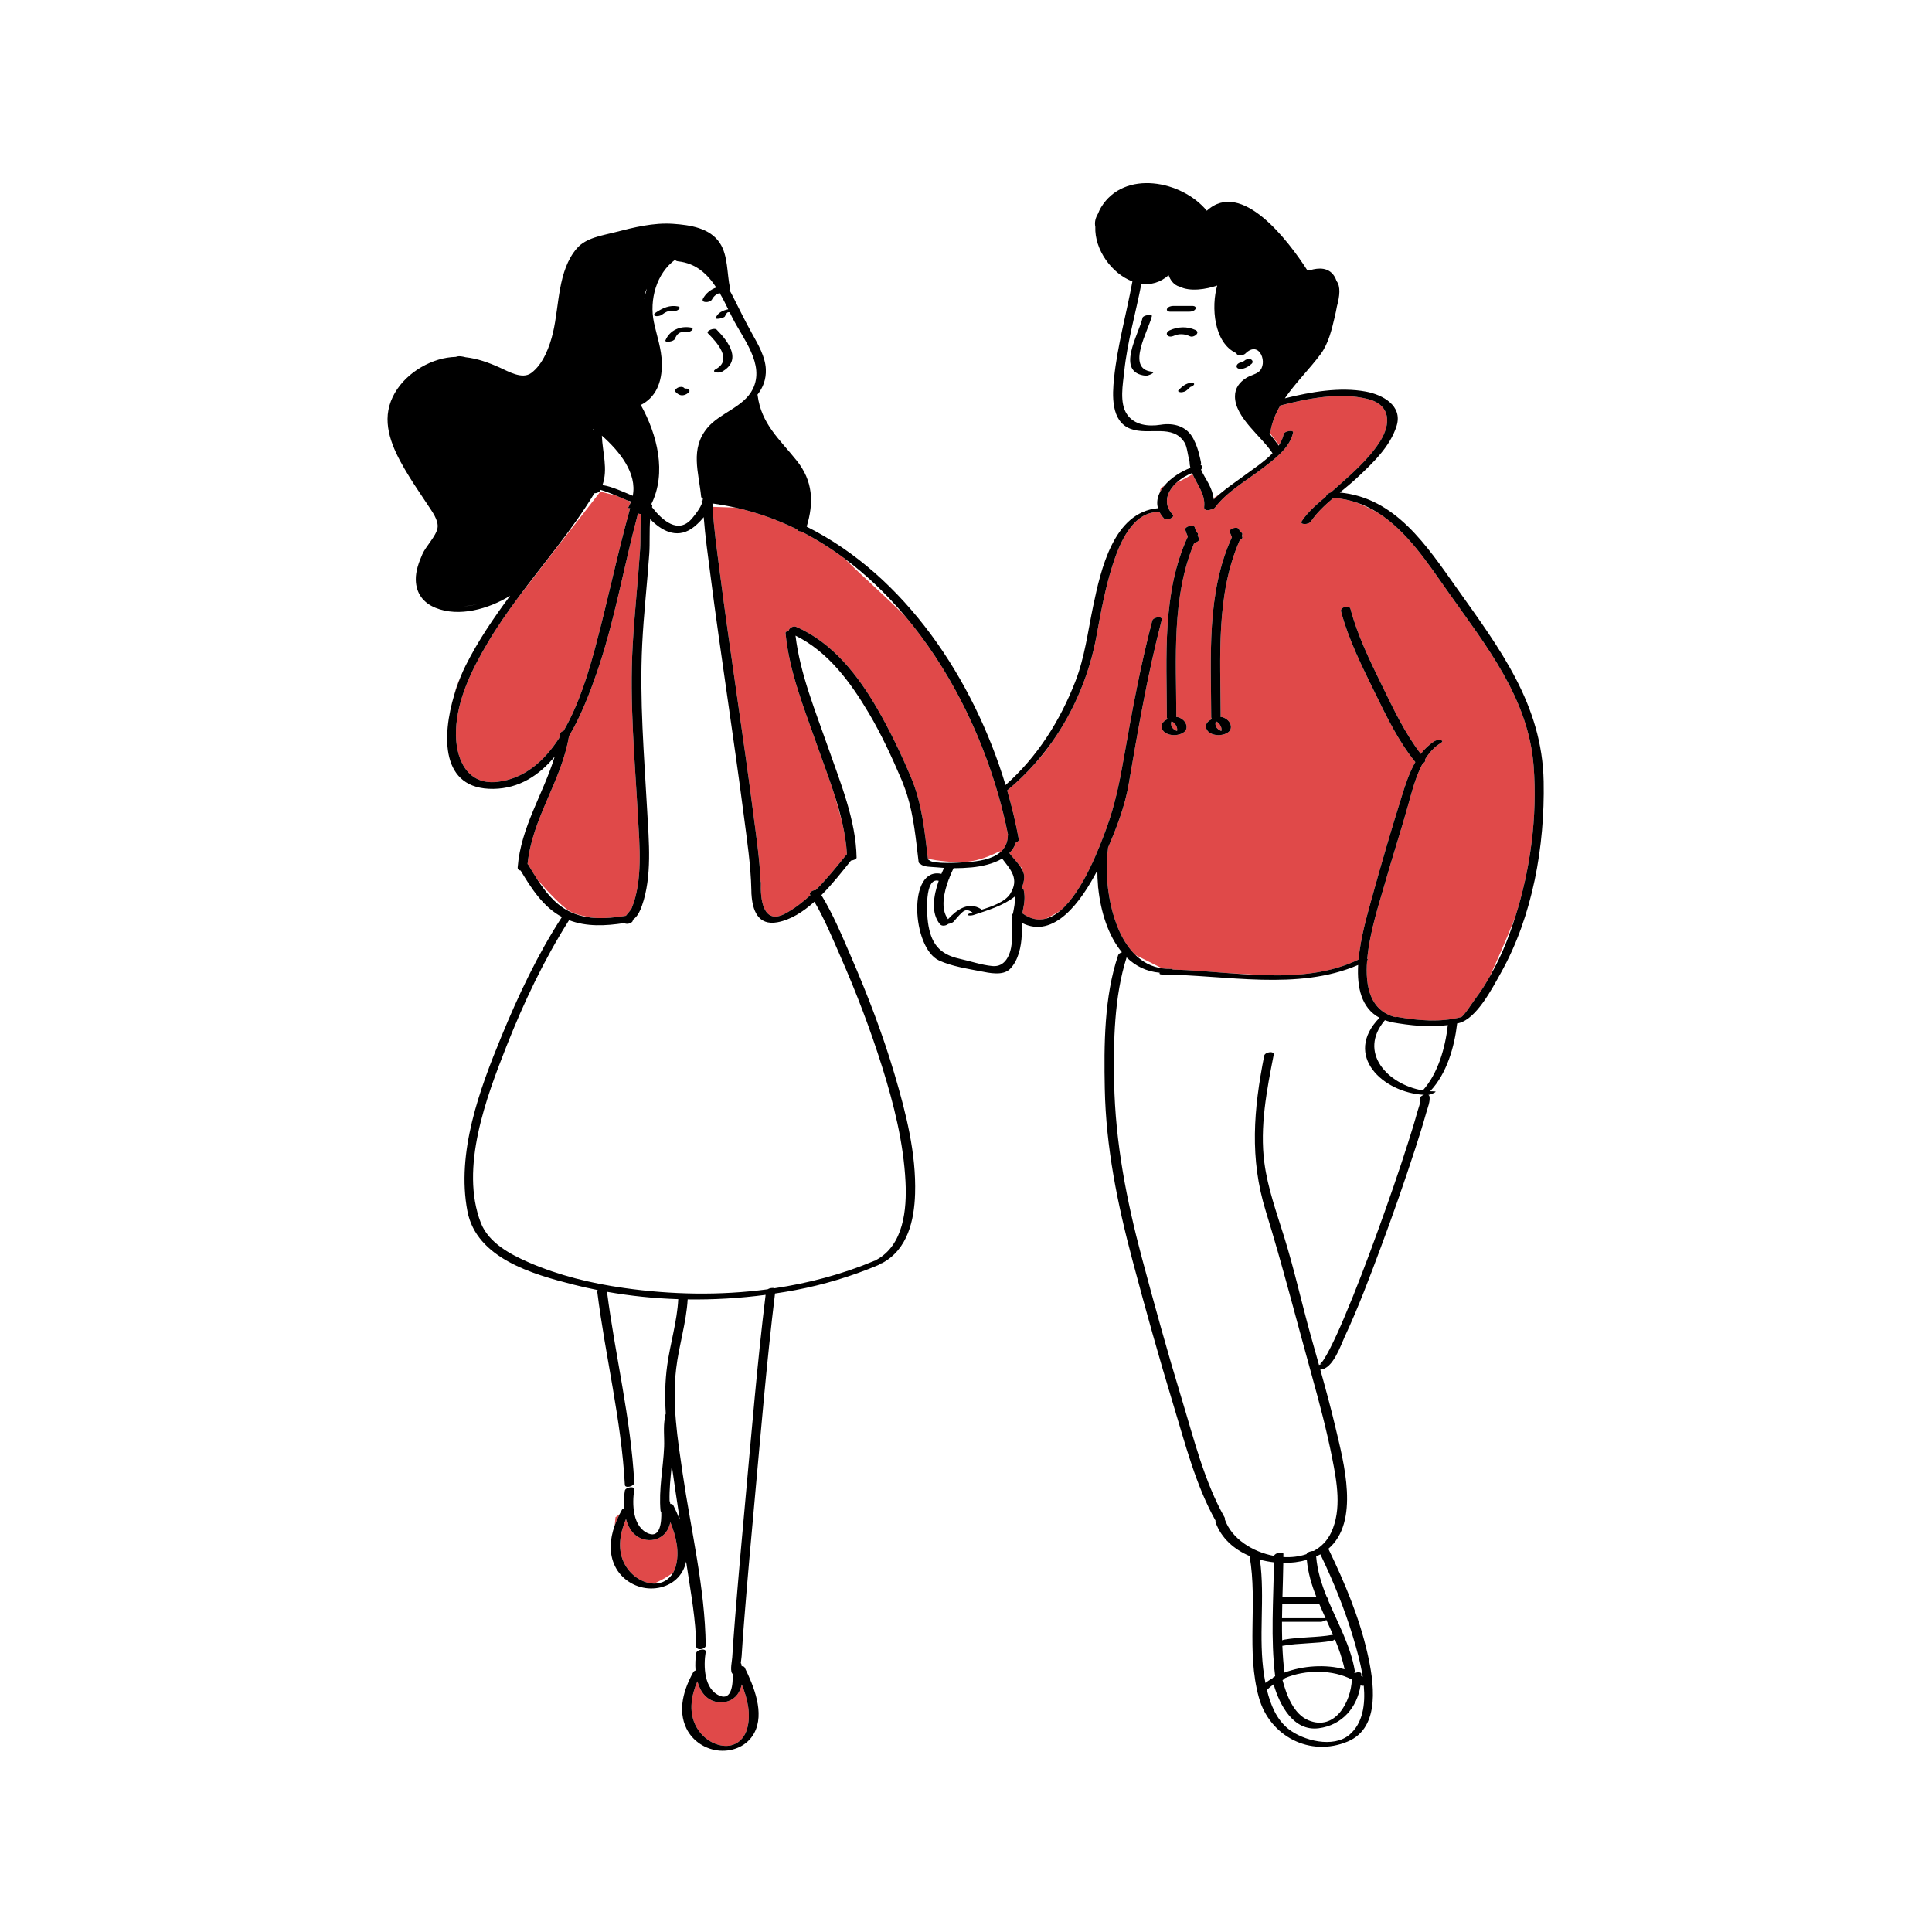 <?xml version="1.0" standalone="no"?>
<svg version="1.1" id="Layer_1" xmlns="http://www.w3.org/2000/svg" xmlns:xlink="http://www.w3.org/1999/xlink" x="0px" y="0px" width="595.28px" height="595.28px" viewBox="0 0 595.28 595.28" enable-background="new 0 0 595.28 595.28" xml:space="preserve">
<path id="color_x5F_2" fill="#e04949" d="M228.55,518.995c1.781,4.433,2.95,9.321,1.592,13.845
	c-1.024,3.409-3.854,5.481-7.398,5.039c-3.795-0.474-7.034-3.201-8.596-6.614c-1.941-4.248-1.077-9.028,0.729-13.219
	c0.87,3.17,2.738,5.843,6.245,6.417c2.261,0.371,4.709-0.516,6.089-2.374C227.904,521.155,228.316,520.1,228.55,518.995z
	 M189.39,470.082c0.432-1.22,0.954-2.411,1.535-3.557l-1.274,0.955L189.39,470.082z M205.211,472.089
	c-1.38,1.858-3.828,2.744-6.089,2.374c-3.507-0.575-5.375-3.248-6.245-6.417c-1.807,4.191-2.671,8.972-0.729,13.219
	c1.562,3.414,4.801,6.141,8.596,6.614c0.253,0.032,0.502,0.047,0.747,0.053c1.104-0.482,3.83-1.754,5.948-3.431
	c0.285-0.509,0.523-1.063,0.703-1.661c1.358-4.524,0.189-9.413-1.592-13.845C206.316,470.1,205.904,471.155,205.211,472.089z
	 M375.817,152.199l-1.892,1.3c0.019,0.133,0.03,0.267,0.044,0.401C374.563,153.313,375.177,152.744,375.817,152.199z
	 M466.793,282.77c-2.694,6.746-5.558,13.244-7.791,18.141c-0.486,0.85-0.978,1.699-1.489,2.534
	c-1.002,1.635-2.119,3.194-3.257,4.736c-0.836,1.133-3.31,5.018-4.08,5.216c-6.498,1.671-13.089,1.076-19.646-0.066
	c-0.18-0.031-0.412-0.004-0.66,0.063c-7.615-1.984-9.275-9.263-8.635-17.416c0.295-0.232,0.259-0.417,0.04-0.544
	c0.761-8.413,3.861-17.637,5.337-22.872c2.287-8.119,4.916-16.137,7.192-24.259c1.122-4,2.345-8.961,4.554-13.069
	c0.584-0.277,0.977-0.748,0.712-1.235c1.262-2.04,2.813-3.8,4.788-5.014c1.662-1.022-0.922-1.186-1.75-0.677
	c-1.728,1.062-3.144,2.43-4.341,3.982c-4.944-6.458-8.394-13.813-11.963-21.107c-3.743-7.648-7.509-15.333-9.706-23.591
	c-0.346-1.298-3.244-0.522-2.898,0.776c2.336,8.776,6.438,16.915,10.415,25.04c3.647,7.45,7.213,14.933,12.475,21.404
	c-1.853,3.229-3.058,6.93-4.138,10.384c-3.254,10.403-6.336,20.913-9.236,31.42c-1.404,5.088-3.496,12.254-4.123,19.044
	c-8.635,4.201-18.418,5.068-28.369,4.83c-3.53-0.203-7.635-0.429-11.691-0.648c-5.877-0.447-11.677-0.97-17.197-1.11
	c-0.001-0.136-0.2-0.227-0.736-0.213c-0.869,0.022-1.695-0.039-2.498-0.148l-8.248-4.124c-7.83-7.618-9.828-23.612-8.437-32.842
	c0.01-0.064-0.007-0.117-0.033-0.165c2.69-6.232,5.237-12.9,6.385-19.6c2.907-16.971,5.826-33.951,10.179-50.623
	c0.343-1.314-2.614-0.936-2.926,0.258c-3.546,13.584-6.144,27.373-8.557,41.196c-1.385,7.936-2.797,15.229-5.563,22.778
	c-2.081,5.679-7.169,19.283-14.046,25.222c-1.609,1.085-3.314,1.973-4.665,2.601c-2.269,0.576-4.675,0.156-7.185-1.655
	c0.038-0.258,0.078-0.517,0.133-0.776c0.48-2.302,0.779-4.058,0.295-6.381c-0.072-0.347-0.332-0.546-0.664-0.632
	c0.479-0.984,0.749-2.079,0.807-3.266c0.039-0.815-0.221-1.625-0.638-2.415l0.047-0.466l-0.562-0.393
	c-1.043-1.559-2.54-3.014-3.426-4.242c0.915-0.918,1.635-2,2.045-3.292c0.531-0.198,0.946-0.487,0.891-0.794
	c-0.925-5.049-2.132-10.143-3.607-15.221c3.105-2.545,5.975-5.352,8.62-8.351c1.819-1.983,3.67-4.26,5.396-6.832
	c6.738-9.618,11.354-20.738,13.488-32.28c1.371-7.417,2.696-14.845,5.002-22.041c2.104-6.568,6.16-16.569,14.432-16.267
	c0.331,0.656,0.783,1.314,1.381,1.968c0.738,0.809,3.505-0.271,2.68-1.175c-3.223-3.53-1.648-7.305,1.326-9.969
	c1.965-0.793,3.767-1.867,4.789-2.524c1.449,3.32,4.04,6.256,3.578,10.194c-0.115,0.983,1.155,1.127,2.063,0.733
	c0.539-0.108,1.055-0.308,1.235-0.55c3.712-4.966,9.69-8.317,14.553-12.039c3.639-2.784,8.59-6.353,9.556-11.142
	c0.183-0.907-2.708-0.412-2.879,0.435c-0.248,1.234-0.772,2.382-1.467,3.462l-2.811-3.747c0.092-0.12,0.156-0.252,0.18-0.397
	c0.465-2.906,1.574-5.564,3.041-8.07c8.453-2.182,18.251-4.14,26.862-2.028c7.304,1.792,7.229,7.793,3.841,13.123
	c-3.586,5.641-9.024,10.227-13.957,14.647c-0.373,0.334-0.757,0.666-1.144,0.999c-0.737,0.203-1.541,0.849-1.494,1.271
	c-2.731,2.303-5.556,4.688-7.48,7.587c-0.825,1.242,2.124,1.128,2.736,0.206c1.802-2.712,4.34-5.089,6.999-7.342
	c2.621,0.181,5.063,0.701,7.354,1.493c1.901,0.823,4.033,1.825,6.223,2.998c9.098,5.693,15.614,15.753,21.858,24.615
	c11.62,16.489,24.647,32.563,26.249,53.521C473.72,251.544,471.57,267.813,466.793,282.77z M369.433,166.093
	c-0.109-0.404-0.254-0.795-0.406-1.183c0.223-0.484,0.017-0.778-0.367-0.915c-0.211-0.514-0.416-1.03-0.561-1.568
	c-0.267-0.988-3.164-0.21-2.898,0.776c0.198,0.735,0.5,1.432,0.787,2.134c-7.982,17.228-6.5,37.118-6.464,55.617
	c0.001,0.266,0.105,0.462,0.275,0.598c-1.189,0.539-2.23,1.437-1.801,2.854c0.511,1.685,2.737,2.236,4.266,2.081
	c1.496-0.152,3.417-0.821,3.335-2.602c-0.068-1.487-1.409-2.609-2.754-2.947c-0.1-0.025-0.212-0.022-0.321-0.027
	c-0.036-0.008-0.077-0.011-0.118-0.015c0.024-0.07,0.038-0.144,0.038-0.22c-0.034-17.66-1.491-36.776,5.53-53.407
	C368.774,167.109,369.578,166.633,369.433,166.093z M382.766,165.426c-0.056-0.114-0.099-0.232-0.149-0.348
	c0.024-0.051,0.046-0.102,0.07-0.153c0.274-0.573-0.049-0.883-0.559-0.985c-0.115-0.285-0.229-0.571-0.362-0.848
	c-0.288-0.594-1.116-0.534-1.657-0.389c-0.346,0.093-1.521,0.588-1.241,1.165c0.261,0.538,0.478,1.095,0.706,1.647
	c-7.892,17.187-6.418,37.002-6.383,55.438c0,0.266,0.105,0.462,0.275,0.598c-1.189,0.539-2.23,1.437-1.801,2.854
	c0.511,1.685,2.737,2.236,4.266,2.081c1.496-0.152,3.416-0.821,3.335-2.602c-0.068-1.487-1.409-2.609-2.754-2.947
	c-0.101-0.025-0.212-0.022-0.321-0.027c-0.036-0.008-0.077-0.011-0.118-0.015c0.024-0.07,0.038-0.144,0.038-0.22
	c-0.034-17.968-1.548-37.445,5.9-54.277C382.454,166.184,382.96,165.826,382.766,165.426z M338.317,273.48l0.072,0.185
	c-0.027-0.266-0.049-0.529-0.072-0.794V273.48z M374.667,222.234c-0.285,0.489-0.21,1.355,0.101,1.828
	c0.313,0.475,0.778,0.85,1.309,1.063c0.083,0.034,0.171,0.061,0.257,0.089c0.124-0.484-0.016-1.076-0.209-1.483
	C375.812,223.074,375.308,222.544,374.667,222.234z M363.23,225.357c0.006,0.001,0.013,0.003,0.019,0.004
	C363.69,225.426,363.544,225.338,363.23,225.357z M361,222.234c-0.286,0.489-0.21,1.355,0.101,1.828
	c0.313,0.475,0.779,0.85,1.309,1.063c0.084,0.034,0.171,0.061,0.258,0.089c0.123-0.484-0.017-1.076-0.21-1.483
	C362.146,223.074,361.641,222.544,361,222.234z M358.69,149.748c-1.045,0.419-1.299,1.123-1.225,1.812
	C357.799,150.934,358.214,150.328,358.69,149.748z M376.896,225.357c0.007,0.001,0.013,0.003,0.019,0.004
	C377.358,225.426,377.211,225.338,376.896,225.357z M278.762,189.678c-6.871-6.779-13.801-12.886-17.111-16.197
	c-0.521-0.521-1.103-1.063-1.725-1.617c-4.126-3.05-8.474-5.766-13.031-8.102c-0.593,0.027-1.159-0.193-1.318-0.665
	c-5.96-2.93-12.276-5.202-18.933-6.694l-7.065-0.235c0.358,6.717,1.346,13.448,2.198,20.084c1.595,12.415,3.382,24.805,5.156,37.195
	c1.77,12.359,3.569,24.717,5.156,37.102c0.893,6.965,1.969,14.034,2.266,21.081c0.057,0.102,0.091,0.22,0.085,0.364
	c-0.197,4.892,0.601,13.223,7.546,9.473c2.779-1.5,5.331-3.453,7.711-5.645c-0.018-0.029-0.035-0.06-0.054-0.088
	c-0.489-0.758,0.743-1.462,1.721-1.512c3.438-3.429,6.525-7.286,9.438-10.887c0.044-0.054,0.096-0.104,0.155-0.151
	c-0.19-3.315-0.729-6.627-1.49-9.919c-0.655-2.421-1.391-5.083-2.17-7.815c-1.681-5.291-3.674-10.489-5.432-15.516
	c-3.942-11.273-8.702-22.912-9.831-34.898c-0.029-0.305,0.43-0.574,0.988-0.753c0.113-0.759,1.393-1.539,2.287-1.15
	c11.221,4.876,19.102,14.975,25.061,25.331c3.915,6.806,7.321,13.896,10.363,21.132c3.387,8.062,4.154,16.439,5.184,25.034
	c2.853,0.544,7.922,1.299,12.4,0.851c3.295-0.33,6.913-1.799,9.732-3.201l0.154,0.307c0.274-0.238,0.527-0.497,0.762-0.774
	c0.951-1.13,1.548-2.587,1.563-4.504c0-0.069,0.015-0.136,0.039-0.201c-0.811-4.044-1.803-8.115-2.967-12.183
	C301.956,225.209,292.199,205.59,278.762,189.678z M279.496,244.915c-0.427-1.381-0.921-2.751-1.485-4.11
	C278.539,242.261,279.039,243.645,279.496,244.915z M139.982,214.038c0.585-1.951,1.246-3.81,1.938-5.507
	C141.094,210.256,140.448,212.099,139.982,214.038z M194.629,279.84c3.464-8.432,2.421-19.354,1.938-28.166
	c-0.971-17.698-2.617-35.103-1.623-52.871c0.551-9.85,1.633-19.667,2.286-29.513c0.216-3.259-0.077-7.179,0.354-10.637l-0.256-0.287
	c-0.332-0.009-0.605-0.081-0.733-0.226c-4.392,16.334-7.225,33.318-12.761,49.263c-2.072,5.97-4.766,13.1-8.517,19.412
	c-2.319,13.855-11.362,25.291-12.769,39.413c0.102,0.072,0.192,0.157,0.26,0.271c0.874,1.471,1.787,3.002,2.768,4.51
	c3.254,3.765,7.485,8.325,10.075,9.805c1.732,0.99,4.569,1.612,7.45,2.003c3.213,0.228,6.506-0.128,9.739-0.644
	C193.526,281.291,194.412,280.369,194.629,279.84z M172.306,227.381c0.067-0.379,0.149-0.753,0.206-1.136
	c0.079-0.538,0.589-0.916,1.162-1.087c4.732-8.178,7.667-17.994,9.707-25.581c3.834-14.259,6.799-28.738,10.769-42.975
	c-0.402-0.001-0.674-0.068-0.596-0.202c0.284-0.487,0.518-0.976,0.723-1.465l-0.529-0.596c-0.448-0.139-0.887-0.337-1.337-0.528
	c-0.89-0.377-1.776-0.764-2.667-1.141l-4.759-1.19c0,0-13.73,17.545-25.489,32.849c-3.252,4.397-6.371,8.889-9.161,13.606
	c-4.848,8.195-9.494,17.432-9.84,27.146c-0.29,8.111,3.046,16.916,12.699,15.828C161.563,239.966,167.705,234.491,172.306,227.381z"></path>
<path id="color_x5F_1" d="M220.829,101.582c3.752,3.796,7.887,9.493,1.553,12.992c-0.938,0.518-3.508,0.094-1.797-0.852
	c5.218-2.882,0.284-8.245-2.447-11.008C217.372,101.939,220.117,100.861,220.829,101.582z M211.847,119.771
	c-0.277-0.077-0.556-0.065-0.827-0.019c-0.069-0.069-0.136-0.142-0.2-0.205c-0.497-0.495-1.358-0.379-1.941-0.117
	c-0.385,0.173-1.233,0.819-0.73,1.318c0.427,0.425,0.84,0.797,1.428,0.973c0.934,0.28,1.893-0.168,2.594-0.746
	C212.683,120.552,212.413,119.927,211.847,119.771z M212.888,100.926c-3.285-0.583-6.512,0.795-7.847,3.928
	c-0.335,0.786,2.513,0.46,2.885-0.412c0.653-1.535,1.471-2.371,3.153-2.072c0.669,0.119,1.521-0.128,2.049-0.549
	C213.599,101.444,213.462,101.027,212.888,100.926z M207.083,95.883c0.66,0.139,1.533-0.129,2.049-0.549
	c0.478-0.39,0.321-0.803-0.248-0.922c-2.504-0.525-4.742,0.511-6.782,1.869c-0.327,0.217-0.934,0.761-0.281,1.032
	c0.597,0.248,1.524,0.049,2.045-0.297C204.907,96.322,205.786,95.611,207.083,95.883z M354.914,114.521
	c-8.179-0.81-0.966-12.885,0.002-17.116c0.167-0.731-2.691-0.276-2.865,0.484c-1.173,5.135-8.558,16.937,1.002,17.884
	C353.718,115.839,356.402,114.669,354.914,114.521z M366.646,103.617c1.193,0.551,3.35-1.166,1.676-1.939
	c-2.553-1.179-5.447-1.043-7.977,0.125c-0.515,0.238-1.126,0.901-0.688,1.48c0.441,0.584,1.389,0.476,1.966,0.209
	C363.289,102.722,365.002,102.858,366.646,103.617z M367.075,117.929c-1.681,0.143-2.785,1.11-3.925,2.248
	c-0.499,0.5,0.427,0.695,0.741,0.688c0.691-0.015,1.431-0.254,1.925-0.748c0.202-0.203,0.396-0.393,0.603-0.579
	c0.131-0.118,0.269-0.229,0.407-0.339c0.001,0,0.001,0,0.001-0.001c0.383-0.111,0.744-0.284,0.989-0.581
	C368.239,118.105,367.458,117.897,367.075,117.929z M360.438,96.038c2,0,4,0,6,0c0.67,0,1.525-0.201,1.904-0.819
	c0.357-0.581-0.3-0.961-0.814-0.961c-2,0-4,0-6,0c-0.67,0-1.525,0.201-1.904,0.819C359.267,95.658,359.924,96.038,360.438,96.038z
	 M462.442,299.762c-2.732,4.875-7.494,14.139-12.98,15.471c-0.164,0.04-0.33,0.062-0.494,0.099
	c-0.837,7.26-3.17,15.335-8.167,20.728c-0.054,0.058-0.139,0.113-0.239,0.165c0.457,0.029,0.916,0.047,1.374,0.044
	c1.333-0.007-1.186,1.021-1.843,1.085c0.174,0.085,0.299,0.216,0.34,0.405c0.33,1.535-0.593,3.669-0.993,5.106
	c-1.011,3.631-2.142,7.229-3.304,10.814c-3.336,10.285-6.909,20.497-10.676,30.632c-3.452,9.287-6.955,18.609-11.145,27.594
	c-1.24,2.66-3.604,9.921-7.512,10.098c1.651,5.91,3.266,11.832,4.673,17.804c2.525,10.718,7.62,29.115-2.263,37.468
	c0.094,0.06,0.171,0.133,0.219,0.231c4.904,10.134,9.354,20.773,11.873,31.773c1.96,8.559,4.328,22.934-6.003,27.293
	c-11.675,4.928-24.126-1.646-27.417-13.529c-3.96-14.292-0.346-29.113-2.852-43.507c-0.005-0.03,0.001-0.059,0.001-0.088
	c-4.77-2.02-8.74-5.486-10.501-10.412c-0.06-0.167-0.046-0.324,0.012-0.472c-6.082-10.839-9.35-23.658-12.94-35.463
	c-4.51-14.825-8.675-29.755-12.659-44.729c-4.635-17.415-8.191-34.878-8.545-52.978c-0.26-13.293-0.217-28.321,4.123-41.101
	c0.138-0.405,0.625-0.709,1.164-0.875c-4.256-5.108-6.545-12.581-7.299-19.753c-0.027-0.266-0.049-0.529-0.072-0.794
	c-0.143-1.589-0.211-3.156-0.209-4.675c-4.985,9.587-13.336,21.266-23.29,16.141c-0.004,1.222,0.045,2.448,0,3.696
	c-0.129,3.564-1.031,7.923-3.628,10.522c-2.172,2.174-6.396,1.221-8.959,0.722c-4.184-0.814-9.012-1.544-12.888-3.334
	c-8.412-3.885-9.782-29.035,0.712-26.687c0.271-0.653,0.546-1.268,0.814-1.842c-0.826-0.048-1.65-0.109-2.473-0.196
	c-1.244-0.133-3.771-0.025-4.754-0.982c-0.004-0.003-0.004-0.006-0.008-0.01c-0.318-0.1-0.557-0.319-0.602-0.69
	c-0.841-7.015-1.471-13.937-3.538-20.621c-0.427-1.381-0.921-2.751-1.485-4.11c-0.061-0.144-0.114-0.289-0.176-0.433
	c-3.008-7.029-6.212-14.016-10.11-20.603c-5.611-9.482-12.519-18.956-22.611-23.917c1.43,11.885,6.208,23.427,10.113,34.634
	c3.74,10.736,8.511,22.247,8.706,33.773c0.008,0.458-0.932,0.795-1.742,0.916c-2.597,3.253-5.658,7.173-9.104,10.629
	c3.665,5.992,6.431,12.714,9.203,19.113c5.104,11.778,9.72,23.814,13.356,36.131c3.486,11.813,6.693,24.365,6.31,36.783
	c-0.253,8.197-2.296,17.09-10.057,21.308c-0.169,0.092-0.382,0.149-0.609,0.181c-0.119,0.167-0.344,0.336-0.715,0.492
	c-8.181,3.438-16.692,6.015-25.413,7.672c-2.106,0.4-4.229,0.747-6.359,1.066c-2.574,21.03-4.313,42.191-6.246,63.286
	c-1.117,12.192-2.219,24.388-3.188,36.594c-0.313,3.948-0.629,7.897-0.855,11.852c-0.029,0.507-0.176,1.331-0.26,2.159
	c0.092,0.082,0.156,0.187,0.18,0.319c0.036,0.207,0.065,0.421,0.098,0.632c0.414-0.008,0.767,0.093,0.902,0.368
	c2.791,5.662,6.327,14.138,2.9,20.328c-2.107,3.805-6.348,5.634-10.609,5.314c-4.288-0.322-8.306-2.908-10.207-6.798
	c-2.807-5.741-0.816-12.188,2.13-17.441c0.102-0.181,0.352-0.34,0.661-0.463c-0.147-1.911-0.037-3.81,0.222-5.391
	c0.176-1.075,3.11-1.557,2.908-0.322c-0.708,4.319-0.565,11.567,4.422,13.538c3.546,1.401,4.03-3.499,3.89-6.771
	c-0.087-0.058-0.164-0.126-0.215-0.218c-0.601-1.066,0.017-3.749,0.084-4.881c0.235-3.954,0.54-7.903,0.855-11.852
	c0.976-12.205,2.067-24.401,3.188-36.594c1.936-21.081,3.67-42.228,6.241-63.246c-7.923,1.045-15.974,1.524-24.017,1.407
	c-0.412,7.133-2.723,14.274-3.548,21.371c-1.271,10.93,0.415,21.381,1.993,32.201c2.54,17.424,6.917,35.408,7.114,53.072
	c0.013,1.185-2.907,1.7-2.924,0.267c-0.091-8.121-1.632-16.313-2.833-24.321c-0.09-0.601-0.183-1.201-0.273-1.801
	c-0.227,1.015-0.567,2-1.082,2.929c-2.107,3.805-6.348,5.634-10.609,5.314c-4.288-0.322-8.306-2.908-10.207-6.798
	c-1.978-4.046-1.568-8.44-0.127-12.522c0.432-1.22,0.954-2.411,1.535-3.557c0.232-0.461,0.473-0.917,0.722-1.362
	c0.102-0.181,0.352-0.34,0.661-0.463c-0.147-1.911-0.037-3.81,0.222-5.391c0.176-1.075,3.11-1.557,2.908-0.322
	c-0.708,4.319-0.565,11.567,4.422,13.538c3.525,1.393,4.024-3.442,3.892-6.714c-0.122-0.063-0.205-0.15-0.217-0.275
	c-0.61-6.575,0.818-13.143,1.099-19.71c0.119-2.798-0.319-6.126,0.233-8.899c0.016-0.075,0.054-0.139,0.092-0.203
	c0.029-0.29,0.059-0.58,0.084-0.868c0.008-0.084,0.049-0.165,0.104-0.242c-0.312-4.936-0.267-9.872,0.448-15.009
	c0.931-6.695,3.059-13.544,3.392-20.306c-7.376-0.24-14.728-0.988-21.952-2.27c2.508,19.635,7.337,38.914,8.398,58.731
	c0.068,1.274-2.837,1.922-2.898,0.776c-1.074-20.076-6.021-39.599-8.5-59.5c-0.024-0.196,0.032-0.376,0.135-0.54
	c-2.522-0.5-5.03-1.055-7.513-1.688c-12.477-3.182-29.854-8.062-32.634-22.634c-3.439-18.033,3.723-37.435,10.492-53.86
	c5.184-12.578,11.17-25.3,18.61-36.733c0.009-0.013,0.022-0.024,0.031-0.037c-5.734-3.005-9.507-8.899-12.733-14.309
	c-0.537-0.075-0.958-0.385-0.911-0.991c0.959-12.385,7.903-22.625,11.403-34.117c-4.78,5.75-10.9,9.826-18.876,9.939
	c-16.353,0.232-15.87-16.308-12.057-29.029c0.585-1.951,1.246-3.81,1.938-5.507c0.505-1.236,1.024-2.389,1.542-3.422
	c3.847-7.678,8.637-14.708,13.716-21.542c-6.611,4.074-15.735,6.661-22.959,3.728c-3.794-1.541-5.99-4.455-6.094-8.595
	c-0.068-2.75,0.929-5.421,2.005-7.9c1.081-2.493,4.205-5.536,4.675-8.063c0.447-2.402-1.751-5.24-2.957-7.099
	c-1.93-2.974-3.979-5.873-5.828-8.899c-3.591-5.875-7.689-13.195-6.345-20.367c1.413-7.536,8.223-13.367,15.372-15.524
	c1.841-0.555,3.627-0.827,5.381-0.883c0.214-0.062,0.403-0.113,0.556-0.151c0.535-0.134,1.435-0.01,2.526,0.269
	c3.551,0.394,6.999,1.609,10.507,3.193c2.624,1.185,6.875,3.696,9.637,1.681c3.718-2.714,5.744-8.227,6.755-12.535
	c1.961-8.36,1.424-19.017,7.317-25.868c2.847-3.309,7.797-3.958,11.763-4.986c5.772-1.497,11.921-3.021,17.938-2.595
	c5.22,0.371,11.303,1.247,14.387,5.938c2.552,3.88,2.151,9.458,3.118,13.849c0.047,0.213-0.037,0.412-0.195,0.587
	c0.355,0.609,0.699,1.23,1.021,1.869c1.992,3.953,3.9,7.885,6.07,11.754c1.791,3.191,3.982,7.007,4.145,10.764
	c0.138,3.214-0.9,5.738-2.581,7.876c0.015,0.049,0.033,0.095,0.04,0.15c1.148,8.916,6.8,13.587,12.062,20.174
	c5.001,6.259,5.32,12.902,3.058,20.334c30.285,15.135,51.398,46.93,61.281,79.615c9.77-8.68,16.768-19.711,21.506-31.916
	c2.909-7.494,3.838-15.315,5.476-23.147c2.362-11.3,6.286-28.993,19.983-30.235c-0.495-1.738-0.172-3.445,0.668-5.025
	c0.333-0.626,0.748-1.231,1.225-1.812c2.047-2.494,5.238-4.506,8.096-5.567c-0.155-0.616-0.246-1.252-0.26-1.915
	c-0.537-2.068-0.788-4.643-1.49-5.804c-3.636-6.013-11.002-2.171-16.714-4.333c-6.093-2.306-5.595-10.426-5.055-15.615
	c1.048-10.087,3.823-19.84,5.657-29.791c-6.33-2.406-11.717-9.745-11.431-16.855c-0.287-1.337,0.026-2.695,0.834-4.037
	c0.255-0.657,0.552-1.307,0.934-1.937c7.096-11.72,24.894-8.298,32.587,1.043c10.689-9.862,25.168,9.344,30.889,18.227
	c0.223,0.014,0.534,0.042,0.907,0.088c2.723-0.792,5.689-0.892,7.444,1.782c0.316,0.482,0.557,1.014,0.744,1.577
	c1.287,1.679,0.971,4.63,0.111,7.77c-0.205,1.182-0.456,2.301-0.682,3.269c-0.902,3.866-1.93,8.21-4.331,11.453
	c-3.332,4.5-7.734,8.813-11.036,13.634c7.994-1.979,16.938-3.569,24.987-2.066c5.128,0.958,11.363,4.314,9.452,10.536
	c-1.977,6.431-7.485,11.615-12.258,16.079c-1.606,1.503-3.422,2.974-5.25,4.477c17.189,1.582,26.805,16.441,36.143,29.596
	c13.144,18.514,26.218,35.738,26.659,59.436C476,260.693,472.26,282.245,462.442,299.762z M207.438,484.501
	c0.285-0.509,0.523-1.063,0.703-1.661c1.358-4.524,0.189-9.413-1.592-13.845c-0.233,1.105-0.646,2.161-1.339,3.094
	c-1.38,1.858-3.828,2.744-6.089,2.374c-3.507-0.575-5.375-3.248-6.245-6.417c-1.807,4.191-2.671,8.972-0.729,13.219
	c1.562,3.414,4.801,6.141,8.596,6.614c0.253,0.032,0.502,0.047,0.747,0.053C204.079,487.999,206.216,486.688,207.438,484.501z
	 M209.446,468.216c-0.845-5.547-1.675-11.097-2.463-16.653c-0.383,3.646-0.783,7.304-0.681,10.937
	c0.063,0.072,0.111,0.155,0.13,0.259c0.036,0.207,0.065,0.421,0.098,0.632c0.414-0.008,0.767,0.093,0.902,0.368
	C208.097,465.107,208.802,466.618,209.446,468.216z M228.55,518.995c-0.233,1.105-0.646,2.161-1.339,3.094
	c-1.38,1.858-3.828,2.744-6.089,2.374c-3.507-0.575-5.375-3.248-6.245-6.417c-1.807,4.191-2.671,8.972-0.729,13.219
	c1.562,3.414,4.801,6.141,8.596,6.614c3.544,0.442,6.374-1.629,7.398-5.039C231.5,528.315,230.331,523.427,228.55,518.995z
	 M367.688,135.181c0.853,1.649,1.483,3.359,1.877,5.178c0.133,0.614,0.894,3.111,0.254,2.807c0.841,0.4,0.718,1.04,0.235,1.504
	c0.628,1.537,1.62,2.95,2.395,4.46c0.744,1.452,1.274,2.866,1.478,4.37c0.019,0.133,0.03,0.267,0.044,0.401
	c0.594-0.587,1.207-1.157,1.848-1.701c2.51-2.131,5.314-3.985,7.885-5.899c2.526-1.881,5.861-4.034,8.378-6.649
	c-3.286-5.143-11.588-10.966-11.567-17.549c0.009-2.564,1.409-4.363,3.527-5.688c1.166-0.729,2.684-0.998,3.769-1.838
	c3.061-2.37,0.324-10.077-4.138-5.596c-0.66,0.663-2.739,0.626-2.678-0.135c-7.045-3.116-7.848-14.445-5.949-20.87
	c-3.46,1.188-8.343,1.94-11.517,0.376c-1.998-0.538-2.989-2.238-3.462-3.558c-2.568,2.296-5.498,3.032-8.385,2.637
	c-1.731,9.003-4.336,17.896-5.285,27.027c-0.405,3.897-1.545,9.638,0.824,13.166c2.275,3.388,6.607,3.864,10.416,3.25
	C361.659,130.225,365.695,131.326,367.688,135.181z M225.583,97.75c-0.255-0.512-0.51-1.031-0.766-1.553
	c-0.094,0.007-0.188,0.019-0.279,0.021c-0.258,0.004-0.252-0.049-0.404,0.083c-0.353,0.303-0.562,0.65-0.724,1.084
	c-0.181,0.486-1.288,0.693-1.704,0.77c-0.168,0.031-1.324,0.226-1.149-0.244c0.577-1.547,2.188-2.289,3.819-2.613
	c-0.824-1.678-1.68-3.373-2.621-4.994c-1.03,0.276-1.834,0.933-2.394,1.981c-0.568,1.063-3.507,1.131-2.756-0.274
	c0.888-1.661,2.372-2.827,4.091-3.42c-2.708-4.137-6.221-7.465-11.764-8.071c-0.621-0.068-0.854-0.282-0.846-0.538
	c-5.848,4.194-8.071,12.453-6.601,19.336c0.898,4.201,2.344,8.143,2.438,12.507c0.133,6.169-1.995,10.697-6.479,12.958
	c5.057,9.091,8.056,20.894,3.242,30.547c0.232,0.134,0.351,0.361,0.261,0.694c-0.021,0.081-0.033,0.168-0.054,0.25
	c3.14,4.011,8.11,8.544,12.389,3.391c0.89-1.07,2.592-3.177,3.095-4.92c-0.439-0.095-0.277-0.331,0.115-0.573
	c0.018-0.143,0.048-0.291,0.042-0.425c0.009,0.005,0.019,0.01,0.028,0.015c-0.002-0.081-0.005-0.161-0.006-0.242
	c-0.291-0.065-0.498-0.22-0.523-0.484c-0.735-7.523-3.48-14.7,1.911-21.192c3.878-4.669,11.229-6.38,14.005-11.979
	C235.739,112.221,228.835,104.277,225.583,97.75z M193.349,152.074c0.536,0.23,1.073,0.461,1.61,0.688
	c1.395-6.893-4.021-13.704-9.515-18.54c0.19,5.188,1.953,10.325,0.179,15.264c0.951,0.125,1.845,0.353,2.453,0.551
	C189.87,150.622,191.615,151.331,193.349,152.074z M199.31,88.963c-0.521,0.842-0.732,1.932-0.753,3.142
	C198.73,91.035,198.979,89.984,199.31,88.963z M182.828,132.234c-0.105-0.051-0.178-0.086-0.178-0.086s0.026,0.072,0.071,0.203
	C182.755,132.311,182.788,132.271,182.828,132.234z M146.976,186.203c-1.476,0.307-2.854,0.486-4.139,0.57
	C144.216,186.718,145.604,186.52,146.976,186.203z M153.193,240.909c8.369-0.943,14.512-6.417,19.112-13.528
	c0.067-0.379,0.149-0.753,0.206-1.136c0.079-0.538,0.589-0.916,1.162-1.087c4.732-8.178,7.667-17.994,9.707-25.581
	c3.834-14.259,6.799-28.738,10.769-42.975c-0.402-0.001-0.674-0.068-0.596-0.202c0.284-0.487,0.518-0.976,0.723-1.465
	c0.063-0.147,0.128-0.294,0.184-0.442c-0.242-0.028-0.479-0.082-0.713-0.154c-0.448-0.139-0.887-0.337-1.337-0.528
	c-0.89-0.377-1.776-0.764-2.667-1.141c-0.835-0.353-1.673-0.698-2.523-1.012c-0.729-0.27-1.469-0.523-2.221-0.731
	c-0.053,0.103-0.094,0.207-0.15,0.31c-0.247,0.448-1.025,0.724-1.707,0.755c-6.94,11.422-15.702,21.595-23.646,32.336
	c-3.252,4.397-6.371,8.889-9.161,13.606c-4.848,8.195-9.494,17.432-9.84,27.146C140.204,233.192,143.54,241.997,153.193,240.909z
	 M174.569,280.38c2.705,1.532,5.585,2.229,8.531,2.438c3.213,0.228,6.506-0.128,9.739-0.644c0.687-0.883,1.572-1.805,1.789-2.334
	c3.464-8.432,2.421-19.354,1.938-28.166c-0.971-17.698-2.617-35.103-1.623-52.871c0.551-9.85,1.633-19.667,2.286-29.513
	c0.216-3.259-0.077-7.179,0.354-10.637c0.012-0.098,0.023-0.197,0.037-0.294c-0.101,0.007-0.199,0.009-0.293,0.007
	c-0.332-0.009-0.605-0.081-0.733-0.226c-4.392,16.334-7.225,33.318-12.761,49.263c-2.072,5.97-4.766,13.1-8.517,19.412
	c-2.319,13.855-11.362,25.291-12.769,39.413c0.102,0.072,0.192,0.157,0.26,0.271c0.874,1.471,1.787,3.002,2.768,4.51
	C167.979,274.702,170.805,278.248,174.569,280.38z M250.935,277.841c-3.49,3.12-7.322,5.584-11.431,6.33
	c-5.986,1.086-7.659-3.759-7.955-8.602c-0.005-0.011-0.015-0.021-0.015-0.033c-0.002-0.258-0.015-0.517-0.019-0.775
	c-0.003-0.184-0.009-0.368-0.013-0.552c-0.168-7.642-1.336-15.327-2.313-22.884c-1.6-12.383-3.387-24.742-5.156-37.102
	c-1.773-12.39-3.574-24.779-5.156-37.195c-0.745-5.85-1.605-11.77-2.048-17.69c-1.249,1.534-2.699,2.859-3.8,3.58
	c-4.727,3.1-9.268,0.537-12.705-2.98c-0.287,3.54-0.045,7.382-0.271,10.642c-0.649,9.327-1.726,18.639-2.182,27.977
	c-0.844,17.257,0.595,34.124,1.538,51.318c0.51,9.305,1.568,20.212-1.631,29.22c-0.483,1.361-1.117,2.804-2.187,3.817
	c-0.195,0.186-0.404,0.354-0.612,0.525c0.146,0.929-1.788,1.58-2.642,0.97c-5.721,0.887-11.58,1.192-17.005-0.884
	c-7.69,12.121-14.014,25.472-19.263,38.789c-6.228,15.801-14.461,37.531-7.923,54.457c2.382,6.166,9.082,9.72,14.823,12.217
	c9.281,4.039,19.3,6.442,29.302,7.863c14.545,2.067,29.561,2.363,44.226,0.404c0.593-0.377,1.598-0.548,2.112-0.317
	c10.567-1.573,20.933-4.315,30.781-8.454c0.113-0.047,0.229-0.079,0.344-0.104c0.087-0.072,0.19-0.146,0.332-0.223
	c8.357-4.542,9.363-15.542,8.933-24.056c-0.607-12.024-3.596-23.901-7.189-35.348c-3.615-11.513-7.918-22.816-12.771-33.863
	C256.546,289.209,254.104,283.241,250.935,277.841z M297.96,265.644c3.505-0.252,7.695-0.852,10.244-3.058
	c0.274-0.238,0.527-0.497,0.762-0.774c0.951-1.13,1.548-2.587,1.563-4.504c0-0.069,0.015-0.136,0.039-0.201
	c-0.811-4.044-1.803-8.115-2.967-12.183c-5.645-19.715-15.401-39.334-28.839-55.247c-5.642-6.681-11.931-12.708-18.836-17.814
	c-4.126-3.05-8.474-5.766-13.031-8.102c-0.593,0.027-1.159-0.193-1.318-0.665c-5.96-2.93-12.276-5.202-18.933-6.694
	c-2.332-0.522-4.707-0.949-7.122-1.275c0.015,0.346,0.038,0.693,0.057,1.04c0.358,6.717,1.346,13.448,2.198,20.084
	c1.595,12.415,3.382,24.805,5.156,37.195c1.77,12.359,3.569,24.717,5.156,37.102c0.893,6.965,1.969,14.034,2.266,21.081
	c0.057,0.102,0.091,0.22,0.085,0.364c-0.197,4.892,0.601,13.223,7.546,9.473c2.779-1.5,5.331-3.453,7.711-5.645
	c-0.018-0.029-0.035-0.06-0.054-0.088c-0.489-0.758,0.743-1.462,1.721-1.512c3.438-3.429,6.525-7.286,9.438-10.887
	c0.044-0.054,0.096-0.104,0.155-0.151c-0.19-3.315-0.729-6.627-1.49-9.919c-0.605-2.621-1.349-5.229-2.17-7.815
	c-1.681-5.291-3.674-10.489-5.432-15.516c-3.942-11.273-8.702-22.912-9.831-34.898c-0.029-0.305,0.43-0.574,0.988-0.753
	c0.113-0.759,1.393-1.539,2.287-1.15c11.221,4.876,19.102,14.975,25.061,25.331c3.915,6.806,7.321,13.896,10.363,21.132
	c3.387,8.062,4.154,16.439,5.184,25.034c0.006,0.043,0.011,0.086,0.016,0.13c0.004,0.032-0.002,0.062-0.001,0.092
	c0.155,0.042,0.29,0.108,0.392,0.208C287.64,266.339,295.796,265.8,297.96,265.644z M293.802,267.508
	c-0.412,0.862-0.859,1.867-1.287,2.956c0.013,0.147-0.055,0.301-0.176,0.449c-1.541,4.073-2.637,9.144-0.235,12.299
	c2.689-2.917,6.341-5.589,10.246-3.053c0.06,0.039,0.041,0.104-0.025,0.18c3.421-1.052,7.396-2.468,8.954-4.974
	c2.869-4.617,0.128-7.355-2.496-10.813c-2.773,1.643-6.334,2.417-9.4,2.704C297.53,267.43,295.665,267.515,293.802,267.508z
	 M311.964,282.363c-0.199-0.311-0.107-0.633,0.148-0.904c0.319-1.771,0.733-3.401,0.587-5.251c-0.036,0.029-0.066,0.062-0.103,0.09
	c-3.534,2.8-8.41,4.225-12.624,5.633c-1.069,0.357-2.947,0.089-0.979-0.568c0.209-0.07,0.43-0.141,0.657-0.212
	c-0.01-0.006-0.024-0.009-0.034-0.015c-1.284-0.834-2.113-1.021-3.288,0.097c-0.87,0.829-1.648,1.732-2.418,2.654
	c-0.399,0.479-1.111,0.67-1.701,0.778c-0.002,0-0.018,0.001-0.024,0.002c-0.622,0.568-1.942,0.813-2.524,0.135
	c-2.924-3.407-2.021-8.857-0.428-13.403c-4.49-1.247-3.628,10.475-3.32,12.752c0.857,6.334,3.347,9.846,9.749,11.258
	c3.34,0.736,6.71,1.919,10.121,2.25c3.997,0.388,5.601-3.578,5.94-6.949c0.251-2.48-0.106-4.981,0.127-7.446
	C311.88,282.957,311.921,282.659,311.964,282.363z M395.405,481.557c-0.052,3.485-0.166,6.984-0.26,10.486c3.483,0,6.967,0,10.451,0
	c-1.458-3.69-2.589-7.458-2.942-11.415C400.376,481.271,397.909,481.583,395.405,481.557z M406.503,494.252
	c-3.805,0-7.609,0-11.414,0c-0.033,1.447-0.06,2.895-0.074,4.342c4.472,0,8.943,0,13.415,0
	C407.771,497.15,407.122,495.704,406.503,494.252z M395.166,517.67c1.213,4.574,3.4,10.46,7.971,12.371
	c8.25,3.448,13.142-5.701,13.39-12.548c-5.82-3.091-14.273-3.132-20.65-0.423C395.765,517.309,395.498,517.515,395.166,517.67z
	 M414.286,514.326c-0.653-3.164-1.725-6.222-2.978-9.233c-0.26,0.231-0.601,0.419-0.988,0.488c-4.966,0.884-10.034,0.616-15,1.5
	c-0.075,0.013-0.138,0.017-0.204,0.024c0.109,2.76,0.314,5.512,0.645,8.252C401.503,513.189,408.44,512.765,414.286,514.326z
	 M410.725,503.705c-0.658-1.521-1.347-3.034-2.037-4.546c-0.576,0.273-1.377,0.542-1.653,0.542c-4.01,0-8.02,0-12.029,0
	c-0.011,1.909,0.004,3.816,0.057,5.722c0.178-0.096,0.374-0.171,0.585-0.208c4.966-0.884,10.034-0.616,15-1.5
	C410.675,503.709,410.697,503.709,410.725,503.705z M392.519,481.377c-1.458-0.164-2.906-0.44-4.316-0.83
	c1.644,11.841-0.588,24.008,1.324,35.872c0.112,0.697,0.236,1.406,0.375,2.121c0.695-0.532,1.435-1.028,2.22-1.48
	c0.146-0.244,0.436-0.45,0.781-0.595C391.464,504.874,392.388,493.036,392.519,481.377z M420.206,519.396
	c-0.391,0.053-0.754,0.022-0.994-0.133c-1.028,6.77-5.638,12.313-12.913,13.238c-7.775,0.989-12.004-7.095-13.876-13.53
	c-0.747,0.524-1.441,1.094-2.058,1.721c1.089,4.551,2.941,9.09,6.6,12.011c4.522,3.611,13.891,6.012,18.819,1.798
	C419.911,530.973,420.724,525.246,420.206,519.396z M406.835,478.917c-0.414,0.233-0.85,0.452-1.303,0.658
	c0.35,4.393,1.659,8.553,3.329,12.628c0.449,0.227,0.579,0.661,0.456,1.075c3.002,7.076,6.844,13.956,8.115,21.481
	c0.033,0.197-0.064,0.381-0.237,0.543c0.12,0.05,0.236,0.107,0.355,0.159c0.829-0.323,1.864-0.297,1.882,0.297
	c0.006,0.218-0.005,0.432-0.006,0.648c0.152,0.088,0.303,0.177,0.451,0.269c-0.668-4.42-1.922-8.727-2.904-12.02
	C414.334,495.813,410.829,487.234,406.835,478.917z M438.78,337.331c-12.663-0.655-25.035-12.115-13.767-23.708
	c0.009-0.009,0.022-0.017,0.033-0.026c-5.565-2.979-6.965-9.311-6.578-16.277c-18.63,8.063-40.824,3.063-60.394,2.945
	c-0.782-0.005-0.915-0.258-0.733-0.559c-4.132-0.346-7.511-2.081-10.213-4.712c-3.854,12.05-4.084,26.125-3.841,38.553
	c0.361,18.49,3.811,36.255,8.556,54.05c3.888,14.58,7.914,29.129,12.306,43.565c3.671,12.07,6.916,25.32,13.17,36.384
	c0.121,0.215,0.128,0.423,0.06,0.614c0.018,0.034,0.04,0.063,0.054,0.101c2.07,5.794,8.437,9.91,15.124,11.144
	c0.229-0.986,2.878-1.436,2.876-0.644c-0.001,0.331-0.006,0.662-0.009,0.993c2.481,0.143,4.924-0.139,7.136-0.899
	c0.193-0.614,1.426-1.01,2.213-0.971c2.295-1.251,4.206-3.138,5.424-5.774c3.254-7.04,1.734-15.436,0.293-22.749
	c-1.701-8.638-3.962-17.154-6.32-25.632c-4.695-16.885-8.998-33.824-14.167-50.573c-5.021-16.269-3.747-31.271-0.479-47.87
	c0.232-1.18,3.184-1.601,2.922-0.273c-2.126,10.801-4.337,22.225-2.868,33.269c1.043,7.848,3.745,15.286,6.085,22.811
	c3.096,9.953,5.33,20.107,8.124,30.139c0.869,3.121,1.749,6.24,2.624,9.36c0.357-0.204,0.772-0.34,1.124-0.315
	c-1.363-0.097-0.579,0.077,0.252-1.22c0.687-1.069,1.308-2.178,1.888-3.308c1.592-3.105,3.019-6.293,4.383-9.503
	c3.82-8.987,7.272-18.133,10.593-27.314c3.255-8.998,6.409-18.038,9.3-27.16c0.951-3,1.898-6.005,2.715-9.045
	c0.304-1.129,1.129-2.993,0.871-4.188C437.415,337.983,438.064,337.524,438.78,337.331z M446.098,315.84
	c-5.749,0.77-11.636,0.115-17.327-0.876c-0.156-0.027-0.266-0.068-0.354-0.114c-0.601-0.143-1.166-0.316-1.703-0.512
	c-8.44,9.936,0.891,19.842,11.675,21.641C443.089,330.733,445.323,322.788,446.098,315.84z M466.793,282.77
	c4.777-14.957,6.927-31.226,5.741-46.734c-1.602-20.959-14.629-37.032-26.249-53.521c-6.244-8.861-12.761-18.921-21.858-24.615
	c-1.948-1.218-4.016-2.235-6.223-2.998c-2.291-0.792-4.732-1.312-7.354-1.493c-2.659,2.253-5.197,4.63-6.999,7.342
	c-0.612,0.922-3.562,1.036-2.736-0.206c1.925-2.899,4.749-5.285,7.48-7.587c-0.047-0.422,0.757-1.067,1.494-1.271
	c0.387-0.333,0.771-0.665,1.144-0.999c4.933-4.42,10.371-9.006,13.957-14.647c3.388-5.329,3.463-11.331-3.841-13.123
	c-8.611-2.112-18.409-0.154-26.862,2.028c-1.467,2.506-2.576,5.165-3.041,8.07c-0.023,0.145-0.088,0.277-0.18,0.397
	c-0.043,0.058-0.096,0.112-0.151,0.164c1.004,1.208,1.976,2.438,2.87,3.727c0.032-0.047,0.062-0.096,0.092-0.144
	c0.694-1.08,1.219-2.228,1.467-3.462c0.171-0.847,3.062-1.342,2.879-0.435c-0.966,4.789-5.917,8.357-9.556,11.142
	c-4.862,3.722-10.841,7.072-14.553,12.039c-0.181,0.242-0.696,0.442-1.235,0.55c-0.907,0.394-2.178,0.25-2.063-0.733
	c0.462-3.938-2.129-6.874-3.578-10.194c-0.045-0.104-0.09-0.207-0.133-0.311c-1.629,0.623-3.289,1.611-4.656,2.835
	c-2.975,2.665-4.549,6.439-1.326,9.969c0.825,0.903-1.941,1.984-2.68,1.175c-0.598-0.654-1.05-1.312-1.381-1.968
	c-8.271-0.302-12.328,9.699-14.432,16.267c-2.306,7.196-3.631,14.625-5.002,22.041c-2.135,11.542-6.75,22.662-13.488,32.28
	c-1.667,2.378-3.475,4.654-5.396,6.832c-2.646,3-5.515,5.806-8.62,8.351c1.476,5.079,2.683,10.172,3.607,15.221
	c0.056,0.307-0.359,0.596-0.891,0.794c-0.41,1.292-1.13,2.374-2.045,3.292c0.886,1.229,2.383,2.684,3.426,4.242
	c0.189,0.283,0.362,0.569,0.515,0.858c0.417,0.79,0.677,1.6,0.638,2.415c-0.058,1.187-0.327,2.281-0.807,3.266
	c0.332,0.086,0.592,0.285,0.664,0.632c0.484,2.323,0.186,4.08-0.295,6.381c-0.055,0.259-0.095,0.518-0.133,0.776
	c2.51,1.811,4.916,2.231,7.185,1.655c1.629-0.414,3.188-1.326,4.665-2.601c6.877-5.939,11.965-19.542,14.046-25.222
	c2.767-7.548,4.179-14.842,5.563-22.778c2.413-13.823,5.011-27.612,8.557-41.196c0.312-1.194,3.269-1.572,2.926-0.258
	c-4.353,16.672-7.271,33.652-10.179,50.623c-1.147,6.699-3.694,13.367-6.385,19.6c0.026,0.047,0.043,0.1,0.033,0.165
	c-1.392,9.23,0.606,25.224,8.437,32.842c2.248,2.187,4.979,3.678,8.248,4.124c0.803,0.109,1.629,0.171,2.498,0.148
	c0.536-0.014,0.735,0.077,0.736,0.213c5.521,0.14,11.32,0.663,17.197,1.11c3.884,0.295,7.8,0.555,11.691,0.648
	c9.951,0.238,19.734-0.629,28.369-4.83c0.627-6.79,2.719-13.956,4.123-19.044c2.9-10.507,5.982-21.017,9.236-31.42
	c1.08-3.454,2.285-7.155,4.138-10.384c-5.262-6.471-8.827-13.955-12.475-21.404c-3.977-8.125-8.079-16.263-10.415-25.04
	c-0.346-1.299,2.553-2.074,2.898-0.776c2.197,8.258,5.963,15.943,9.706,23.591c3.569,7.293,7.019,14.649,11.963,21.107
	c1.197-1.552,2.613-2.92,4.341-3.982c0.828-0.509,3.412-0.345,1.75,0.677c-1.975,1.214-3.526,2.974-4.788,5.014
	c0.265,0.487-0.128,0.958-0.712,1.235c-2.209,4.108-3.432,9.069-4.554,13.069c-2.276,8.122-4.905,16.14-7.192,24.259
	c-1.476,5.234-4.576,14.459-5.337,22.872c0.219,0.127,0.255,0.312-0.04,0.544c-0.641,8.152,1.02,15.431,8.635,17.416
	c0.248-0.066,0.48-0.094,0.66-0.063c6.557,1.142,13.147,1.737,19.646,0.066c0.771-0.198,3.244-4.083,4.08-5.216
	c1.138-1.542,2.255-3.101,3.257-4.736c0.512-0.835,1.003-1.684,1.489-2.534c1.935-3.382,3.664-6.879,5.091-10.511
	C465.072,287.905,465.968,285.354,466.793,282.77z M382.346,113.674c1.245-0.068,2.459-0.787,3.344-1.624
	c0.498-0.471,0.228-1.157-0.363-1.354c-0.729-0.243-1.514,0.043-2.049,0.549c0.185-0.175-0.169,0.118-0.17,0.118
	c-0.039,0.028-0.063,0.047-0.083,0.062c-0.023,0.011-0.058,0.029-0.107,0.056c-0.099,0.054-0.203,0.097-0.307,0.142
	c-0.622,0.038-1.5,0.448-1.592,1.145C380.921,113.498,381.8,113.704,382.346,113.674z M369.433,166.093
	c0.146,0.541-0.658,1.016-1.459,1.175c-7.021,16.631-5.564,35.747-5.53,53.407c0,0.077-0.014,0.15-0.038,0.22
	c0.041,0.004,0.082,0.007,0.118,0.015c0.109,0.004,0.222,0.002,0.321,0.027c1.345,0.337,2.686,1.459,2.754,2.947
	c0.082,1.781-1.839,2.45-3.335,2.602c-1.528,0.155-3.755-0.396-4.266-2.081c-0.43-1.417,0.611-2.315,1.801-2.854
	c-0.17-0.136-0.274-0.333-0.275-0.598c-0.036-18.5-1.519-38.389,6.464-55.617c-0.287-0.702-0.589-1.398-0.787-2.134
	c-0.266-0.987,2.632-1.764,2.898-0.776c0.145,0.539,0.35,1.054,0.561,1.568c0.384,0.137,0.59,0.431,0.367,0.915
	C369.179,165.297,369.323,165.688,369.433,166.093z M362.409,225.125c0.084,0.034,0.171,0.061,0.258,0.089
	c0.123-0.484-0.017-1.076-0.21-1.483c-0.312-0.656-0.816-1.186-1.457-1.497c-0.286,0.489-0.21,1.355,0.101,1.828
	C361.413,224.537,361.88,224.912,362.409,225.125z M363.23,225.357c0.006,0.001,0.013,0.003,0.019,0.004
	C363.69,225.426,363.544,225.338,363.23,225.357z M382.766,165.426c0.194,0.4-0.312,0.758-0.755,0.972
	c-7.448,16.832-5.935,36.309-5.9,54.277c0,0.077-0.014,0.15-0.038,0.22c0.041,0.004,0.082,0.007,0.118,0.015
	c0.109,0.004,0.221,0.001,0.321,0.027c1.345,0.337,2.686,1.459,2.754,2.947c0.081,1.781-1.839,2.45-3.335,2.602
	c-1.528,0.155-3.755-0.396-4.266-2.081c-0.43-1.417,0.611-2.315,1.801-2.854c-0.17-0.136-0.275-0.333-0.275-0.598
	c-0.035-18.436-1.509-38.25,6.383-55.438c-0.229-0.552-0.445-1.109-0.706-1.647c-0.279-0.577,0.896-1.072,1.241-1.165
	c0.541-0.145,1.369-0.205,1.657,0.389c0.134,0.277,0.247,0.563,0.362,0.848c0.51,0.102,0.833,0.412,0.559,0.985
	c-0.024,0.051-0.046,0.102-0.07,0.153C382.667,165.194,382.71,165.313,382.766,165.426z M376.076,225.125
	c0.083,0.034,0.171,0.061,0.257,0.089c0.124-0.484-0.016-1.076-0.209-1.483c-0.313-0.656-0.816-1.186-1.457-1.497
	c-0.285,0.489-0.21,1.355,0.101,1.828C375.08,224.537,375.546,224.912,376.076,225.125z M376.896,225.357
	c0.007,0.001,0.013,0.003,0.019,0.004C377.358,225.426,377.211,225.338,376.896,225.357z" fill="#000000"></path>
</svg>